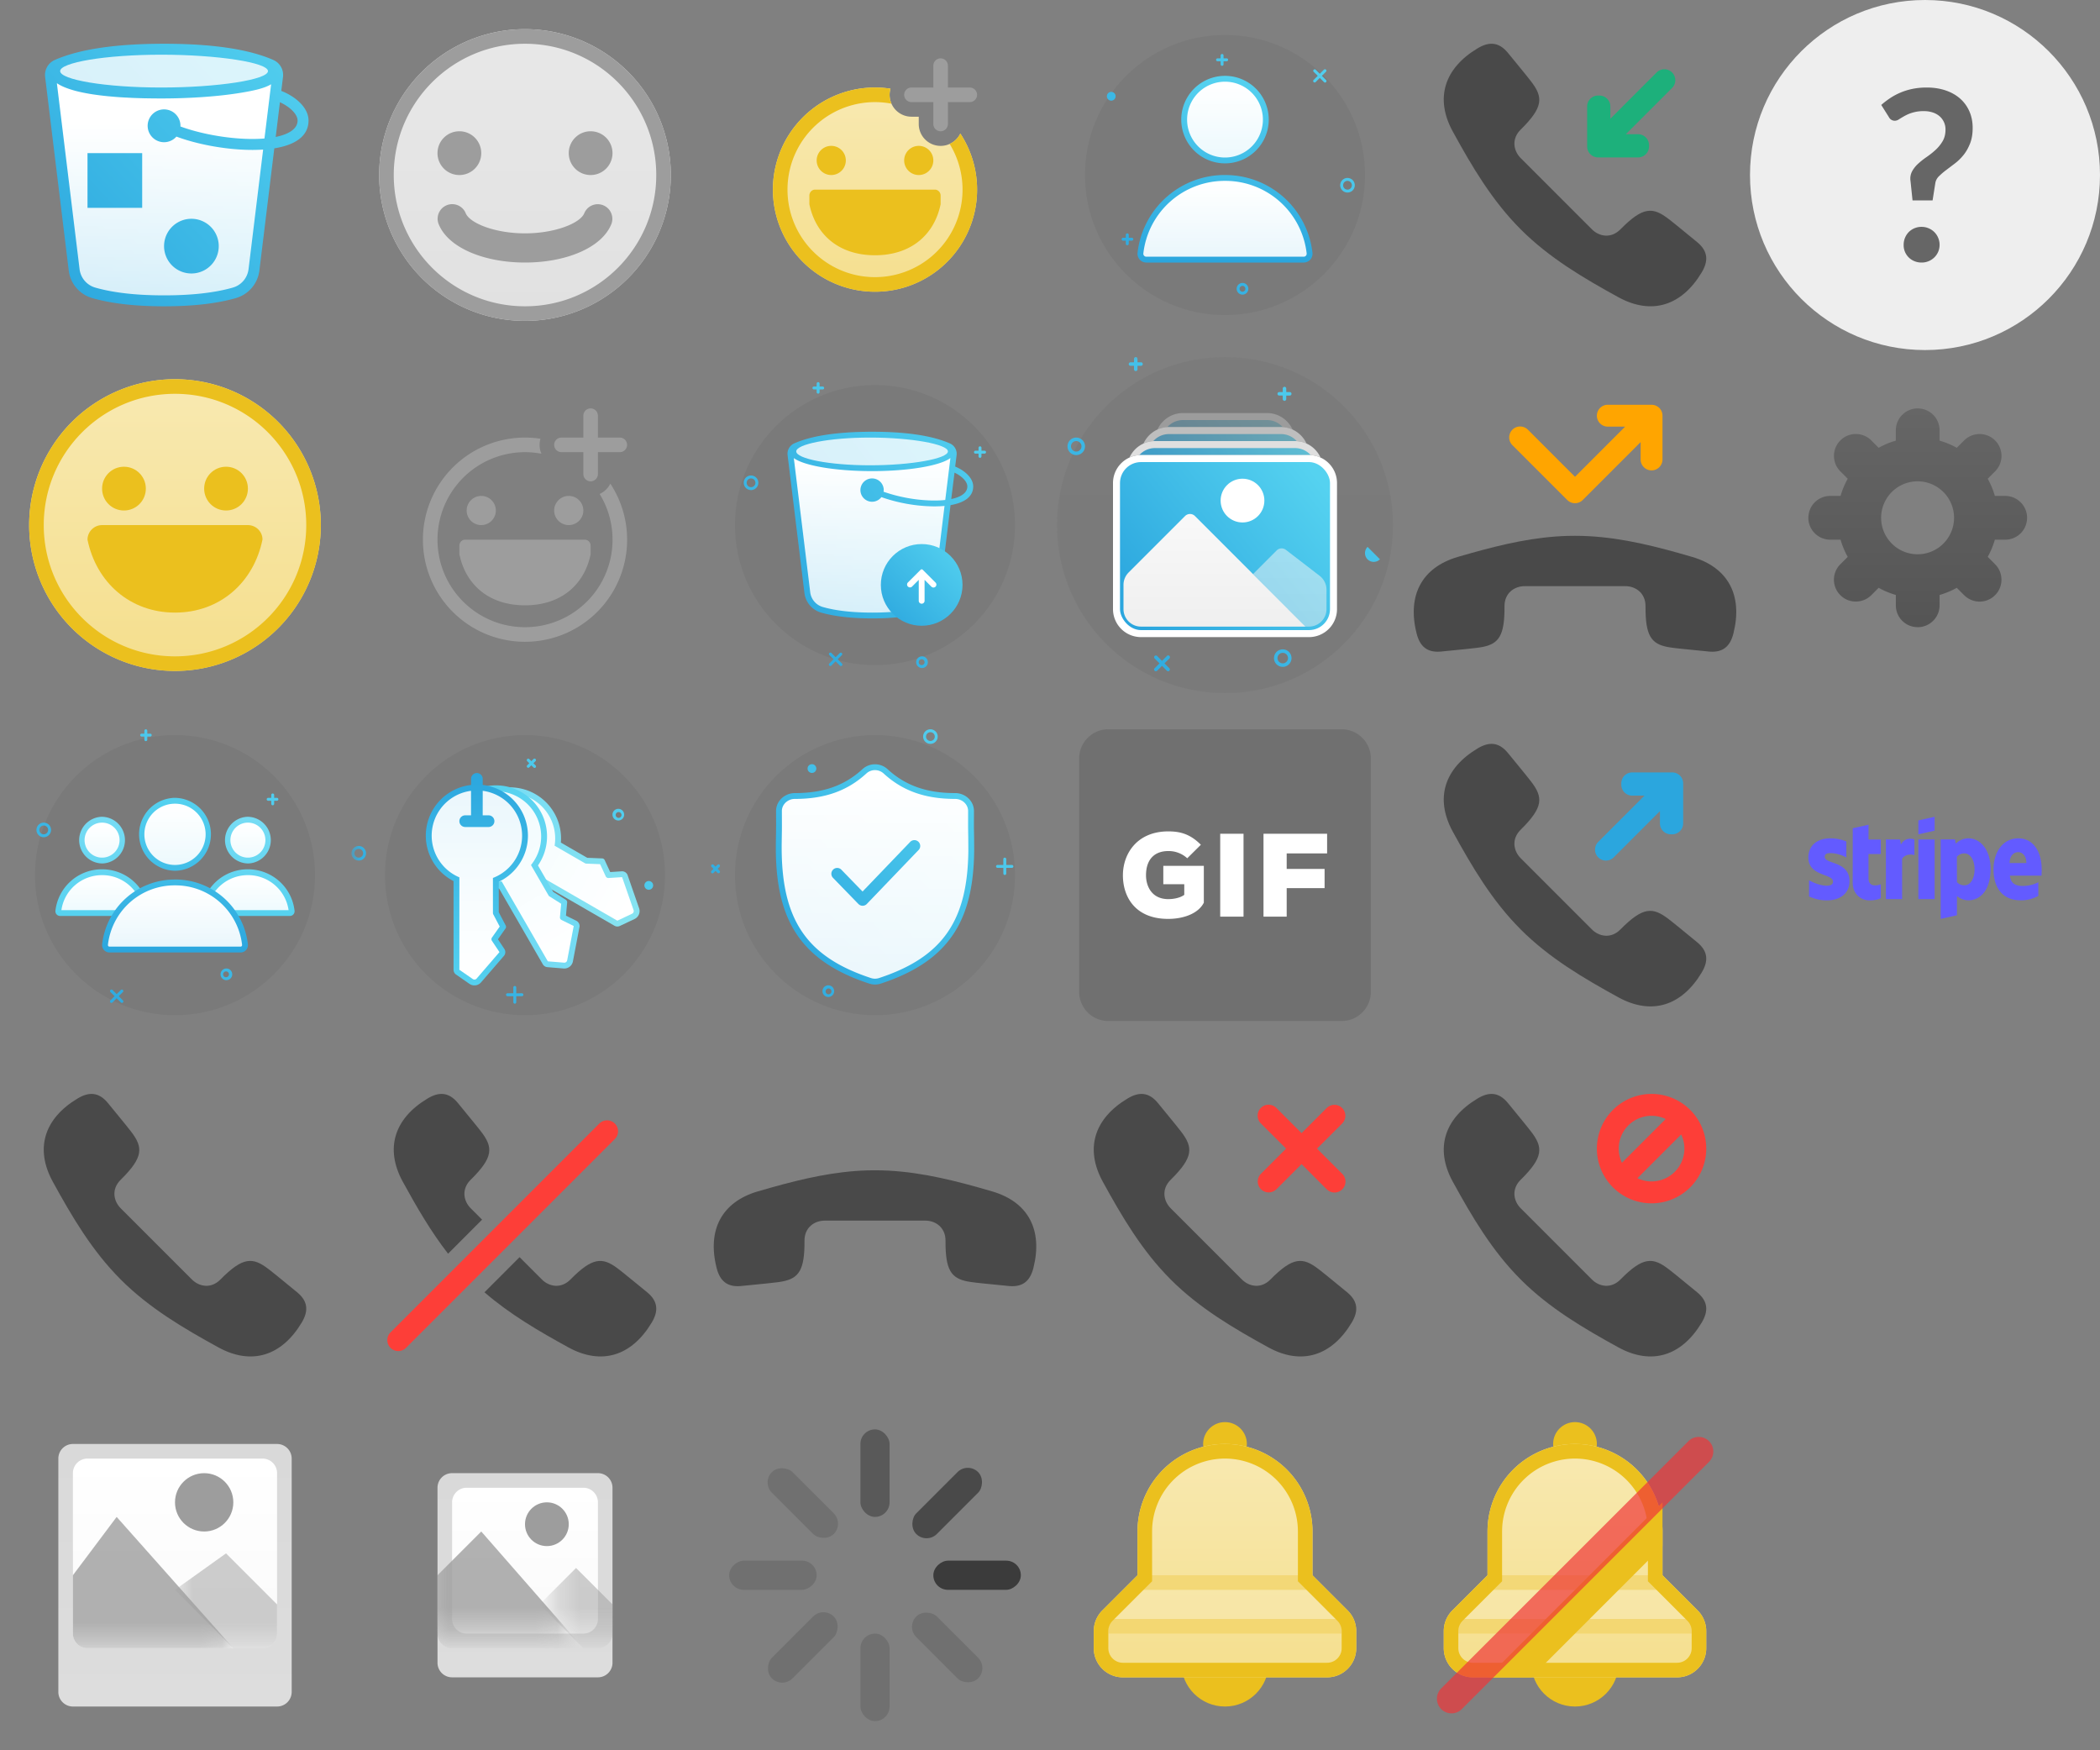 <?xml version="1.0" encoding="UTF-8"?><svg width="96" height="80" viewBox="0 0 96 80" xmlns="http://www.w3.org/2000/svg" xmlns:xlink="http://www.w3.org/1999/xlink"><rect x="0" y="0" width="96" height="80" fill="#808080" stroke="none"/><svg width="16" height="16" viewBox="0 0 16 16" id="icon-bucket" xmlns="http://www.w3.org/2000/svg"><defs><linearGradient x1="108.184%" y1=".382%" x2="0%" y2="99.618%" id="aac"><stop stop-color="#55D2F0" offset="0%"/><stop stop-color="#2BA6DE" offset="100%"/></linearGradient><linearGradient x1="50%" y1="18.982%" x2="50%" y2="100%" id="aad"><stop stop-color="#FFF" offset="0%"/><stop stop-color="#FFF" stop-opacity=".8" offset="100%"/></linearGradient><path id="aaa" d="M0 0h16v16H0z"/></defs><g fill="none" fill-rule="evenodd"><mask id="aab" fill="#fff"><use xlink:href="#aaa"/></mask><g mask="url(#aab)"><path d="M7.5 2c2.205 0 3.87.247 4.994.74a.75.75 0 01.443.777l-.078.637.142.06c.65.3 1.103.782 1.103 1.294 0 .704-.592 1.117-1.564 1.272l-.682 5.585a1.5 1.5 0 01-1.075 1.26c-.87.25-1.965.375-3.283.375-1.318 0-2.412-.125-3.283-.375a1.5 1.5 0 01-1.075-1.26L2.063 3.517a.75.75 0 01.443-.777C3.631 2.247 5.296 2 7.5 2zm5.297 2.672l-.193 1.587c.64-.13 1-.392 1-.75 0-.274-.32-.61-.807-.837z" fill="url(#aac)" fill-rule="nonzero"/><path d="M3.333 4.12l.125.035.13.032.068.016.14.03.144.028.15.027.156.025.161.023.167.022.171.02.176.019.181.016.186.016.19.014.195.012.2.01.202.01.207.008.319.009.326.005.222.002.226.001c1.27 0 2.523-.086 3.481-.235l.172-.027.163-.028.154-.028.074-.014.142-.03.134-.03.126-.032c.237-.064.428-.136.573-.225l-.304 2.478-.063.006a5.999 5.999 0 01-.077.005l-.08.004-.162.006a7.92 7.92 0 01-.346 0c-1.052-.023-2.238-.247-3.115-.57l.003-.03a.75.75 0 10-.185.493c.934.349 2.177.583 3.287.607l.175.002c.058 0 .115 0 .17-.002l.167-.005.165-.008-.667 5.467-.008.052a1 1 0 01-.71.789c-.82.235-1.87.355-3.144.355-1.275 0-2.324-.12-3.145-.355a1 1 0 01-.717-.84L2.6 3.802c.181.124.429.229.733.317zM8.75 10a1.25 1.25 0 100 2.5 1.25 1.25 0 000-2.5zM6.5 7H4v2.5h2.5V7z" fill="url(#aad)" fill-rule="nonzero"/><path d="M7.375 4c2.58 0 4.875-.36 4.875-.75S9.955 2.5 7.375 2.5s-4.625.36-4.625.75S4.795 4 7.375 4z" fill-opacity=".8" fill="#FFF"/></g></g></svg><svg width="16" height="16" viewBox="0 0 16 16" id="icon-emoji" x="16" xmlns="http://www.w3.org/2000/svg"><defs><linearGradient x1="50%" y1="0%" x2="50%" y2="96.88%" id="abc"><stop stop-color="#E8E8E8" offset="0%"/><stop stop-color="#E1E1E1" offset="100%"/></linearGradient><path id="aba" d="M0 0h16v16H0z"/></defs><g fill="none" fill-rule="evenodd"><mask id="abb" fill="#fff"><use xlink:href="#aba"/></mask><g mask="url(#abb)"><path d="M6.667 0a6.665 6.665 0 016.666 6.667 6.665 6.665 0 01-6.666 6.666A6.665 6.665 0 010 6.667 6.665 6.665 0 016.667 0" fill="url(#abc)" transform="translate(1.333 1.333)"/><path d="M11.58 9.384c.34.14.503.53.363.87C11.495 11.34 9.849 12 8 12c-1.85 0-3.495-.66-3.943-1.746a.667.667 0 011.2-.578l.033.07c.189.459 1.341.92 2.71.92 1.314 0 2.428-.425 2.683-.865l.027-.055c.14-.34.53-.502.87-.362zM11 6c.553 0 1 .447 1 1 0 .553-.447 1-1 1-.553 0-1-.447-1-1 0-.553.447-1 1-1zM5 6c.553 0 1 .447 1 1 0 .553-.447 1-1 1-.553 0-1-.447-1-1 0-.553.447-1 1-1z" fill="#9D9D9D" fill-rule="nonzero"/><path d="M8 1.333A6.665 6.665 0 0114.667 8 6.665 6.665 0 018 14.667 6.665 6.665 0 011.333 8 6.665 6.665 0 018 1.333zM8 2C4.685 2 2 4.685 2 8s2.685 6 6 6 6-2.685 6-6-2.685-6-6-6z" fill="#9D9D9D" fill-rule="nonzero"/></g></g></svg><svg width="16" height="16" viewBox="0 0 16 16" id="icon-emoji-active" y="16" xmlns="http://www.w3.org/2000/svg"><defs><linearGradient x1="50%" y1="0%" x2="50%" y2="97.5%" id="acc"><stop stop-color="#F8E9B1" offset="0%"/><stop stop-color="#F5DF8E" offset="100%"/></linearGradient><path id="aca" d="M0 0h16v16H0z"/></defs><g fill="none" fill-rule="evenodd"><mask id="acb" fill="#fff"><use xlink:href="#aca"/></mask><g mask="url(#acb)"><path d="M6.667 0a6.665 6.665 0 016.666 6.667 6.665 6.665 0 01-6.666 6.666A6.665 6.665 0 010 6.667 6.665 6.665 0 016.667 0" fill="url(#acc)" transform="translate(1.333 1.333)"/><path d="M8 1.333A6.665 6.665 0 0114.667 8 6.665 6.665 0 018 14.667 6.665 6.665 0 011.333 8 6.665 6.665 0 018 1.333zM8 2C4.685 2 2 4.685 2 8s2.685 6 6 6 6-2.685 6-6-2.685-6-6-6z" fill="#EBC01E" fill-rule="nonzero"/><path d="M11.332 8c.364 0 .668.295.668.66-.404 1.972-1.955 3.34-4 3.34s-3.596-1.368-4-3.333C4 8.302 4.3 8 4.668 8zm-.999-2.667c.554 0 1 .447 1 1 0 .554-.446 1-1 1-.553 0-1-.446-1-1 0-.553.447-1 1-1zm-4.666 0c.553 0 1 .447 1 1 0 .554-.447 1-1 1-.554 0-1-.446-1-1 0-.553.446-1 1-1z" fill="#EBC01E"/></g></g></svg><svg width="16" height="16" viewBox="0 0 16 16" id="icon-emoji-reactions" x="16" y="16" xmlns="http://www.w3.org/2000/svg"><defs><path id="ada" d="M0 0h16v16H0z"/></defs><g fill="none" fill-rule="evenodd"><mask id="adb" fill="#fff"><use xlink:href="#ada"/></mask><g mask="url(#adb)" fill="#9D9D9D" fill-rule="nonzero"><path d="M8 4c.24 0 .477.018.708.053a.997.997 0 00.044.686A3.999 3.999 0 004 8.667c0 2.21 1.79 4 4 4a3.999 3.999 0 003.412-6.09.994.994 0 00.488-.473 4.665 4.665 0 01-3.9 7.23 4.665 4.665 0 01-4.667-4.667A4.665 4.665 0 018 4zm2.742 4.667a.27.27 0 01.25.209l.008.062v.395c-.283 1.376-1.333 2.334-3 2.334-1.597 0-2.628-.88-2.96-2.164L5 9.333v-.395c0-.122.085-.234.199-.264l.059-.007h5.484zm-.742-2A.666.666 0 1110 8a.666.666 0 110-1.333zm-4 0A.666.666 0 116 8a.666.666 0 110-1.333zm5-4c.184 0 .333.149.333.333v1h1a.333.333 0 010 .667h-1v1a.333.333 0 11-.666 0v-1h-1a.333.333 0 010-.667h1V3c0-.184.149-.333.333-.333z"/></g></g></svg><svg width="16" height="16" viewBox="0 0 16 16" id="icon-emoji-reactions-active" x="32" xmlns="http://www.w3.org/2000/svg"><defs><linearGradient x1="50%" y1="0%" x2="50%" y2="100%" id="aec"><stop stop-color="#F8E9B1" offset="0%"/><stop stop-color="#F5DF8E" offset="100%"/></linearGradient><path id="aea" d="M0 0h16v16H0z"/></defs><g fill="none" fill-rule="evenodd"><mask id="aeb" fill="#fff"><use xlink:href="#aea"/></mask><g mask="url(#aeb)"><path d="M4.667 1.333c.24 0 .477.019.708.054a1 1 0 00.958 1.28h.334V3a1 1 0 001.9.437 4.667 4.667 0 11-3.9-2.104z" fill="url(#aec)" transform="translate(3.333 2.667)"/><path d="M8 4c.24 0 .477.018.708.053a.997.997 0 00.044.686A3.999 3.999 0 004 8.667c0 2.21 1.79 4 4 4a3.999 3.999 0 003.412-6.09.994.994 0 00.488-.473 4.665 4.665 0 01-3.9 7.23 4.665 4.665 0 01-4.667-4.667A4.665 4.665 0 018 4z" fill="#EBC01E" fill-rule="nonzero"/><path d="M11 2.667c.184 0 .333.149.333.333v1h1a.333.333 0 010 .667h-1v1a.333.333 0 11-.666 0v-1h-1a.333.333 0 010-.667h1V3c0-.184.149-.333.333-.333z" fill="#9D9D9D" fill-rule="nonzero"/><path d="M10.742 8.667c.133 0 .258.121.258.27v.396c-.283 1.376-1.333 2.334-3 2.334s-2.717-.958-3-2.334v-.395c0-.143.115-.271.258-.271zm-.742-2A.666.666 0 1110 8a.666.666 0 110-1.333zm-4 0A.666.666 0 116 8a.666.666 0 110-1.333z" fill="#EBC01E"/></g></g></svg><svg width="16" height="16" viewBox="0 0 16 16" id="icon-empty-state-bucket-upload" x="32" y="16" xmlns="http://www.w3.org/2000/svg"><defs><linearGradient x1="117.482%" y1="0%" x2="-12.252%" y2="100%" id="afc"><stop stop-color="#55D2F0" offset="0%"/><stop stop-color="#2BA6DE" offset="100%"/></linearGradient><linearGradient x1="50%" y1="0%" x2="50%" y2="100%" id="afd"><stop stop-color="#FFF" offset="0%"/><stop stop-color="#FFF" stop-opacity=".8" offset="100%"/></linearGradient><linearGradient x1="100%" y1="0%" x2="0%" y2="100%" id="afe"><stop stop-color="#55D2F0" offset="0%"/><stop stop-color="#2BA6DE" offset="100%"/></linearGradient><linearGradient x1="85.865%" y1="0%" x2="14.135%" y2="100%" id="afg"><stop stop-color="#55D2F0" offset="0%"/><stop stop-color="#2BA6DE" offset="100%"/></linearGradient><path id="afa" d="M0 0h16v16H0z"/><path d="M.714.02l.58.58a.133.133 0 01-.176.2L1.106.789.799.482l.001.957a.133.133 0 11-.267 0V.482L.228.789a.133.133 0 01-.176.01L.039.79A.133.133 0 01.028.613L.039.6.62.02a.067.067 0 01.095 0z" id="aff"/></defs><g fill="none" fill-rule="evenodd"><mask id="afb" fill="#fff"><use xlink:href="#afa"/></mask><g mask="url(#afb)"><circle fill-opacity=".05" fill="#111" cx="8" cy="8" r="6.4"/><g fill-rule="nonzero"><path d="M3.88 0c.283 0 .553.006.81.018l.118.006c.098.005.193.011.287.018l.112.009.11.01.108.01c.125.012.246.027.364.043l.1.014c.612.09 1.123.225 1.533.405a.518.518 0 01.307.546l-.063.513.093.041c.432.208.73.531.73.867 0 .463-.39.743-1.036.855l-.49 4.016a1.066 1.066 0 01-.763.896c-.619.177-1.384.266-2.32.266-.936 0-1.724-.089-2.343-.266a1.066 1.066 0 01-.763-.896l-.77-6.304A.52.52 0 01.323.526C.81.312 1.446.163 2.223.08l.108-.011.108-.01.11-.01.113-.008.057-.004.115-.008c.212-.012.433-.02.662-.025l.127-.002L3.686 0 3.88 0zm3.755 1.87l-.149 1.205.032-.006.045-.01.086-.023.04-.012c.343-.109.532-.287.532-.524 0-.213-.233-.463-.586-.63z" fill="url(#afc)" transform="translate(4 3.733)"/><path d="M7.447 1.203l-.235 1.915-.047.006-.055.005-.057.004-.058.004-.06.003-.06.002h-.03l-.062.002h-.128l-.066-.001a7.285 7.285 0 01-2.197-.4l.008-.076a.533.533 0 10-.108.322 7.5 7.5 0 002.36.422h.134l.066-.002.065-.002.063-.002.063-.004.061-.004.03-.002.045-.006-.48 3.95-.003.02a.8.8 0 01-.57.651c-.594.171-1.336.257-2.246.257-.916 0-1.68-.087-2.269-.257a.8.8 0 01-.572-.672l-.75-6.133c.46.344 1.888.595 3.578.595 1.693 0 3.123-.252 3.58-.597z" fill="url(#afd)" transform="translate(4 3.733)"/><path d="M7.775 5.267c1.883 0 3.558-.304 3.558-.634 0-.329-1.675-.633-3.558-.633-1.882 0-3.375.304-3.375.633 0 .33 1.493.634 3.375.634z" fill-opacity=".8" fill="#FFF"/></g><g transform="translate(8.267 8.867)"><circle fill="url(#afe)" cx="1.867" cy="1.867" r="1.867"/><use fill="#FFF" xlink:href="#aff" transform="translate(1.2 1.154)"/></g><path d="M12.8 4.4c.037 0 .067.03.067.067V4.6H13a.067.067 0 110 .133h-.134v.134a.067.067 0 01-.133 0v-.134H12.6a.067.067 0 110-.133h.132l.001-.133c0-.037.03-.067.067-.067zM5.4 1.467c.037 0 .067.03.067.066v.134H5.6a.067.067 0 110 .133h-.134v.133a.067.067 0 01-.133 0V1.8H5.2a.067.067 0 010-.133h.132l.001-.134c0-.036.03-.066.067-.066zM6.483 13.85a.067.067 0 010 .095l-.189.188.189.189a.067.067 0 11-.094.094l-.189-.19-.189.19a.067.067 0 11-.094-.094l.189-.19-.189-.187a.067.067 0 11.094-.095l.189.189.189-.189a.067.067 0 01.094 0zm-4.15-8.117a.333.333 0 110 .667.333.333 0 010-.667zm0 .134a.2.2 0 100 .4.2.2 0 000-.4zm7.8 8.133a.267.267 0 110 .533.267.267 0 010-.533zm0 .133a.133.133 0 100 .267.133.133 0 000-.267z" fill="url(#afg)"/></g></g></svg><svg width="16" height="16" viewBox="0 0 16 16" id="icon-empty-state-groups" y="32" xmlns="http://www.w3.org/2000/svg"><defs><linearGradient x1="89.176%" y1="0%" x2="10.824%" y2="100%" id="agc"><stop stop-color="#55D2F0" offset=".065%"/><stop stop-color="#2BA6DE" offset="99.971%"/></linearGradient><linearGradient x1="50%" y1="0%" x2="50%" y2="100%" id="agd"><stop stop-color="#77DCF4" offset="0%"/><stop stop-color="#55D2F0" offset="100%"/></linearGradient><linearGradient x1="50%" y1="0%" x2="50%" y2="100%" id="age"><stop stop-color="#FFF" offset="0%"/><stop stop-color="#FFF" stop-opacity=".9" offset="100%"/></linearGradient><linearGradient x1="50%" y1="0%" x2="50%" y2="100%" id="agf"><stop stop-color="#FFF" offset="0%"/><stop stop-color="#FFF" stop-opacity=".9" offset="100%"/></linearGradient><linearGradient x1="50%" y1="0%" x2="50%" y2="99.826%" id="agg"><stop stop-color="#55D2F0" offset="0%"/><stop stop-color="#2BA6DE" offset="100%"/></linearGradient><linearGradient x1="50%" y1="0%" x2="50%" y2="100%" id="agh"><stop stop-color="#FFF" offset="0%"/><stop stop-color="#FFF" stop-opacity=".9" offset="100%"/></linearGradient><linearGradient x1="50%" y1="0%" x2="50%" y2="100%" id="agi"><stop stop-color="#FFF" offset="0%"/><stop stop-color="#FFF" stop-opacity=".9" offset="100%"/></linearGradient><path id="aga" d="M0 0h16v16H0z"/></defs><g fill="none" fill-rule="evenodd"><mask id="agb" fill="#fff"><use xlink:href="#aga"/></mask><g mask="url(#agb)"><circle fill-opacity=".05" fill="#111" cx="8" cy="8" r="6.4"/><path d="M12.467 4.267c.036 0 .066.03.066.066v.134h.134a.067.067 0 010 .133h-.134v.133a.067.067 0 11-.133 0l-.001-.133h-.132a.067.067 0 110-.133h.132l.001-.134c0-.036.03-.066.067-.066zm-5.8-2.934c.036 0 .066.03.066.067v.133h.134a.067.067 0 010 .134h-.134V1.8a.067.067 0 11-.133 0l-.001-.134h-.132a.067.067 0 010-.133h.132L6.6 1.4c0-.037.03-.067.067-.067zM5.617 13.25a.067.067 0 010 .095l-.19.188.19.189a.067.067 0 11-.095.094l-.189-.19-.188.19a.067.067 0 11-.095-.094l.19-.19-.19-.187a.067.067 0 11.095-.095l.188.189.189-.189a.067.067 0 01.094 0zM2 5.6a.333.333 0 110 .667.333.333 0 010-.667zm0 .133a.2.2 0 100 .4.2.2 0 000-.4zm8.333 6.534a.267.267 0 110 .533.267.267 0 010-.533zm0 .133a.133.133 0 100 .267.133.133 0 000-.267z" fill="url(#agc)"/><g fill-rule="nonzero"><path d="M2.133 2.4c1.104 0 2.012.823 2.132 1.893a.215.215 0 01-.212.24H.213a.215.215 0 01-.212-.24 2.137 2.137 0 012.1-1.893h.032zm0-2.4a1.067 1.067 0 01.021 2.133h-.02A1.067 1.067 0 012.111 0h.021z" fill="url(#agd)" transform="translate(9.2 5.333)"/><path d="M2.133 2.667c-.932 0-1.713.672-1.855 1.572l-.005.028h3.72a1.87 1.87 0 00-1.83-1.6h-.03z" fill="url(#age)" transform="translate(9.2 5.333)"/><path d="M2.133.267a.8.8 0 100 1.6.8.8 0 000-1.6z" fill="url(#agf)" transform="translate(9.2 5.333)"/></g><g fill-rule="nonzero"><path d="M2.133 2.4c1.104 0 2.012.823 2.132 1.893a.215.215 0 01-.212.24H.213a.215.215 0 01-.212-.24 2.137 2.137 0 012.1-1.893h.032zm0-2.4a1.067 1.067 0 01.021 2.133h-.02A1.067 1.067 0 012.111 0h.021z" fill="url(#agd)" transform="translate(2.533 5.333)"/><path d="M2.133 2.667c-.932 0-1.713.672-1.855 1.572l-.005.028h3.72a1.87 1.87 0 00-1.83-1.6h-.03z" fill="url(#age)" transform="translate(2.533 5.333)"/><path d="M2.133.267a.8.8 0 100 1.6.8.8 0 000-1.6z" fill="url(#agf)" transform="translate(2.533 5.333)"/></g><g fill-rule="nonzero"><path d="M3.333 3.733A3.334 3.334 0 016.665 6.69c.022.2-.13.377-.332.377h-6a.336.336 0 01-.33-.377 3.333 3.333 0 013.279-2.956h.051zm0-3.733a1.667 1.667 0 01.028 3.333h-.028A1.667 1.667 0 013.306 0h.027z" fill="url(#agg)" transform="translate(4.667 4.467)"/><path d="M3.333 4A3.067 3.067 0 00.267 6.719c-.004.042.023.076.059.08l.007.001h6c.04 0 .071-.036.067-.08A3.068 3.068 0 003.333 4z" fill="url(#agh)" transform="translate(4.667 4.467)"/><path d="M3.333.267a1.4 1.4 0 100 2.8 1.4 1.4 0 000-2.8z" fill="url(#agi)" transform="translate(4.667 4.467)"/></g></g></g></svg><svg width="16" height="16" viewBox="0 0 16 16" id="icon-empty-state-keys" x="16" y="32" xmlns="http://www.w3.org/2000/svg"><defs><linearGradient x1="100%" y1="17.05%" x2="0%" y2="82.95%" id="ahc"><stop stop-color="#55D2F0" offset="0%"/><stop stop-color="#2BA6DE" offset="100%"/></linearGradient><linearGradient x1="50%" y1="0%" x2="50%" y2="100%" id="ahd"><stop stop-color="#77DCF4" offset="0%"/><stop stop-color="#86E3F1" offset="100%"/></linearGradient><linearGradient x1="50%" y1="0%" x2="50%" y2="99.477%" id="ahe"><stop stop-color="#FFF" stop-opacity=".9" offset="0%"/><stop stop-color="#FFF" offset="100%"/></linearGradient><linearGradient x1="50%" y1=".248%" x2="50%" y2="99.635%" id="ahf"><stop stop-color="#55D2F0" offset="0%"/><stop stop-color="#77DCF4" offset="100%"/></linearGradient><linearGradient x1="50%" y1="0%" x2="50%" y2="100%" id="ahg"><stop stop-color="#2BA6DE" offset="0%"/><stop stop-color="#55D2F0" offset="100%"/></linearGradient><linearGradient x1="50%" y1="0%" x2="50%" y2="99.477%" id="ahh"><stop stop-color="#FFF" stop-opacity=".9" offset="0%"/><stop stop-color="#FFF" offset="100%"/></linearGradient><path id="aha" d="M0 0h16v16H0z"/></defs><g fill="none" fill-rule="evenodd"><mask id="ahb" fill="#fff"><use xlink:href="#aha"/></mask><g mask="url(#ahb)"><circle fill-opacity=".05" fill="#111" cx="8" cy="8" r="6.4"/><path d="M8.101 3.073a.067.067 0 010-.094l.095-.094-.095-.094a.067.067 0 01.095-.095l.094.095.094-.095a.067.067 0 11.094.095l-.093.095.093.093a.067.067 0 11-.094.094l-.094-.092-.094.092a.067.067 0 01-.095 0zm-.968 10.394c0-.037.03-.067.067-.067h.266v-.267a.067.067 0 01.134 0v.268l.267-.001a.067.067 0 010 .133h-.268l.001.267a.067.067 0 11-.133 0v-.266H7.2a.067.067 0 01-.067-.067zM.4 6.667a.333.333 0 110 .666.333.333 0 010-.666zm0 .133a.2.2 0 100 .4.2.2 0 000-.4zm11.688-1.365a.267.267 0 11.377-.377.267.267 0 01-.377.377zm.094-.094a.133.133 0 10.188-.188.133.133 0 00-.188.188zm1.328 3.262a.2.2 0 10.282-.283.2.2 0 00-.282.283z" fill="url(#ahc)"/><g fill-rule="nonzero"><path d="M2.333 0a2.333 2.333 0 011.001 4.442v1.392l.317.604c.022.04.02.09-.003.13l-.006.009-.347.492.293.44a.267.267 0 01-.01.31l-.01.012-1.044 1.208a.4.4 0 01-.53.068l-.612-.424a.267.267 0 01-.115-.22V4.41A2.333 2.333 0 012.333 0z" fill="url(#ahd)" transform="rotate(-60 8.279 .016)"/><path d="M2.333.267a2.067 2.067 0 01.734 3.999V5.88a.133.133 0 00.015.049l.295.56-.353.5a.133.133 0 00-.002.152l.344.515-1.044 1.209a.133.133 0 01-.176.022l-.613-.424V4.24a2.067 2.067 0 01.8-3.972z" fill="url(#ahe)" transform="rotate(-60 8.279 .016)"/><path d="M2.333 0a2.333 2.333 0 011.001 4.442v1.392l.317.604c.022.04.02.09-.003.13l-.006.009-.347.492.293.44a.267.267 0 01-.01.31l-.01.012-1.044 1.208a.4.4 0 01-.53.068l-.612-.424a.267.267 0 01-.115-.22V4.41A2.333 2.333 0 012.333 0z" fill="url(#ahf)" transform="rotate(-30 11.776 -3.814)"/><path d="M2.333.267a2.067 2.067 0 01.734 3.999V5.88a.133.133 0 00.015.049l.295.56-.353.5a.133.133 0 00-.002.152l.344.515-1.044 1.209a.133.133 0 01-.176.022l-.613-.424V4.24a2.067 2.067 0 01.8-3.972z" fill="url(#ahe)" transform="rotate(-30 11.776 -3.814)"/><g><path d="M2.333 0c.148 0 .267.12.267.267l.001.277a2.334 2.334 0 01.733 4.427v1.392l.317.604c.022.04.02.09-.003.13l-.006.009-.347.492.293.44a.267.267 0 01-.01.31l-.01.012-1.044 1.208a.4.4 0 01-.53.068l-.612-.424a.267.267 0 01-.115-.22V4.939a2.333 2.333 0 01.8-4.394V.267c0-.148.12-.267.266-.267z" fill="url(#ahg)" transform="translate(3.467 3.333)"/><path d="M2.6.813a2.067 2.067 0 01.467 3.982v1.614a.133.133 0 00.015.049l.295.56-.353.5a.133.133 0 00-.002.152l.344.515-1.044 1.209a.133.133 0 01-.176.022l-.613-.423V4.768A2.067 2.067 0 012.066.813v1.12H1.8a.267.267 0 000 .534h1.067a.267.267 0 000-.534h-.268z" fill="url(#ahh)" transform="translate(3.467 3.333)"/></g></g></g></g></svg><svg width="16" height="16" viewBox="0 0 16 16" id="icon-empty-state-policy" x="32" y="32" xmlns="http://www.w3.org/2000/svg"><defs><linearGradient x1="100%" y1="10.797%" x2="0%" y2="89.203%" id="aic"><stop stop-color="#55D2F0" offset="0%"/><stop stop-color="#2BA6DE" offset="100%"/></linearGradient><linearGradient x1="102.101%" y1="1.81%" x2="9.44%" y2="100%" id="aid"><stop stop-color="#55D2F0" offset="0%"/><stop stop-color="#2BA6DE" offset="100%"/></linearGradient><linearGradient x1="50%" y1="0%" x2="50%" y2="100%" id="aie"><stop stop-color="#FFF" offset="0%"/><stop stop-color="#FFF" stop-opacity=".9" offset="100%"/></linearGradient><path id="aia" d="M0 0h16v16H0z"/></defs><g fill="none" fill-rule="evenodd"><mask id="aib" fill="#fff"><use xlink:href="#aia"/></mask><g mask="url(#aib)"><circle fill-opacity=".05" fill="#111" cx="8" cy="8" r="6.4"/><path d="M.522 7.899a.067.067 0 010-.094l.094-.094-.094-.095a.067.067 0 01.094-.094l.094.095.095-.095a.067.067 0 01.094.094l-.094.095.094.094a.067.067 0 01-.094.094L.71 7.805.616 7.9a.067.067 0 01-.094 0zM13.533 7.6c0-.037.03-.067.067-.067l.266.001v-.267a.067.067 0 11.134 0v.267h.267a.067.067 0 010 .133h-.268l.001.266a.067.067 0 01-.133 0v-.266H13.6a.067.067 0 01-.067-.067zm-3-6.267a.333.333 0 110 .667.333.333 0 010-.667zm0 .134a.2.2 0 100 .4.2.2 0 000-.4zM5.688 13.502a.267.267 0 11.377-.377.267.267 0 01-.377.377zm.094-.094a.133.133 0 10.188-.189.133.133 0 00-.188.189zM4.976 3.27a.2.2 0 10.283-.283.2.2 0 00-.283.283z" fill="url(#aic)"/><g fill-rule="nonzero"><path d="M4.022.17a.851.851 0 011.085.053C5.909.96 6.863 1.308 8.15 1.316h.05c.445 0 .845.344.857.8v.02l-.002.74.009.508.003.505C9.048 7.034 8.012 8.97 4.8 10.024a.852.852 0 01-.533 0C1.087 8.981.039 7.073 0 3.98L0 3.886v-.223l.01-.653.002-.216-.002-.657c0-.46.393-.81.837-.82h.02C2.162 1.316 3.123.978 3.93.25l.03-.028.063-.053z" fill="url(#aid)" transform="translate(3.467 2.933)"/><path d="M4.198.372a.585.585 0 01.728.047c.867.797 1.902 1.164 3.273 1.164.322 0 .591.25.591.554l-.001.738.008.514.003.502v.096c-.041 3.15-1.165 4.826-4.084 5.784a.586.586 0 01-.366 0C1.402 8.804.286 7.103.267 3.885v-.222l.01-.65.001-.216-.002-.661V2.12c.01-.295.276-.537.591-.537h.05c1.33-.009 2.342-.368 3.192-1.136l.026-.024.051-.043zm2.32 3.169a.267.267 0 00-.377.008L3.965 5.816l-.974-1.002-.01-.01a.267.267 0 00-.372.382l1.166 1.2.011.01a.267.267 0 00.373-.011l2.367-2.467.01-.01a.267.267 0 00-.018-.367z" fill="url(#aie)" transform="translate(3.467 2.933)"/></g></g></g></svg><svg width="16" height="16" viewBox="0 0 16 16" id="icon-empty-state-users" x="48" xmlns="http://www.w3.org/2000/svg"><defs><linearGradient x1="100%" y1="2.898%" x2="0%" y2="97.102%" id="ajc"><stop stop-color="#55D2F0" offset="0%"/><stop stop-color="#2BA6DE" offset="100%"/></linearGradient><linearGradient x1="50%" y1="0%" x2="50%" y2="100%" id="ajd"><stop stop-color="#55D2F0" offset="0%"/><stop stop-color="#2BA6DE" offset="100%"/></linearGradient><linearGradient x1="50%" y1="0%" x2="50%" y2="100%" id="aje"><stop stop-color="#FFF" offset="0%"/><stop stop-color="#FFF" stop-opacity=".9" offset="100%"/></linearGradient><linearGradient x1="50%" y1="0%" x2="50%" y2="98.487%" id="ajf"><stop stop-color="#FFF" offset="0%"/><stop stop-color="#FFF" stop-opacity=".9" offset="100%"/></linearGradient><path id="aja" d="M0 0h16v16H0z"/></defs><g fill="none" fill-rule="evenodd"><mask id="ajb" fill="#fff"><use xlink:href="#aja"/></mask><g mask="url(#ajb)"><circle fill-opacity=".05" fill="#111" cx="8" cy="8" r="6.4"/><path d="M3.533 10.667c.037 0 .067.03.067.066v.134h.133a.067.067 0 110 .133H3.6v.133a.067.067 0 11-.133 0L3.466 11h-.133a.067.067 0 010-.133h.133v-.134c0-.036.03-.066.067-.066zm4.334-8.2c.036 0 .066.03.066.066v.134h.134a.067.067 0 110 .133h-.134v.133a.067.067 0 11-.133 0L7.799 2.8h-.132a.067.067 0 110-.133h.132l.001-.134c0-.036.03-.066.067-.066zm4.75.717a.067.067 0 010 .094l-.19.188.19.19a.067.067 0 11-.095.094l-.189-.19-.188.19a.067.067 0 11-.095-.095l.19-.189-.19-.188a.067.067 0 01.095-.094l.188.188.189-.188a.067.067 0 01.094 0zm.983 4.95a.333.333 0 110 .666.333.333 0 010-.667zm0 .133a.2.2 0 100 .4.2.2 0 000-.4zm-4.8 4.666a.267.267 0 110 .534.267.267 0 010-.534zm0 .134a.133.133 0 100 .266.133.133 0 000-.266zM2.8 4.2a.2.2 0 100 .4.2.2 0 000-.4z" fill="url(#ajc)"/><g fill-rule="nonzero"><path d="M4 0a2 2 0 110 4 2 2 0 010-4zm0 4.533a4.007 4.007 0 013.998 3.55.402.402 0 01-.398.45H.4a.402.402 0 01-.397-.45A4.007 4.007 0 014 4.532z" fill="url(#ajd)" transform="translate(4 3.467)"/><path d="M4 .267a1.733 1.733 0 100 3.466A1.733 1.733 0 004 .267z" fill="url(#aje)" transform="translate(4 3.467)"/><path d="M4 4.8A3.74 3.74 0 00.268 8.112a.136.136 0 00.122.154H7.6c.08 0 .142-.07.133-.154A3.74 3.74 0 004 4.8z" fill="url(#ajf)" transform="translate(4 3.467)"/></g></g></g></svg><svg width="16" height="16" viewBox="0 0 16 16" id="icon-gallery-photos" x="48" y="16" xmlns="http://www.w3.org/2000/svg"><defs><linearGradient x1="50%" y1="0%" x2="50%" y2="100%" id="akc"><stop stop-color="#272727" stop-opacity=".05" offset="0%"/><stop stop-color="#111" stop-opacity=".05" offset="100%"/></linearGradient><linearGradient x1="99.445%" y1="0%" x2=".555%" y2="100%" id="akd"><stop stop-color="#55D2F0" offset="0%"/><stop stop-color="#2BA6DE" offset="100%"/></linearGradient><linearGradient x1="100%" y1="48.204%" x2="0%" y2="51.796%" id="ake"><stop stop-color="#55D2F0" offset="0%"/><stop stop-color="#2BA6DE" offset="100%"/></linearGradient><linearGradient x1="100%" y1="48.837%" x2="0%" y2="51.163%" id="akf"><stop stop-color="#55D2F0" offset="0%"/><stop stop-color="#2BA6DE" offset="100%"/></linearGradient><linearGradient x1="100%" y1="49.186%" x2="0%" y2="50.814%" id="akg"><stop stop-color="#55D2F0" offset="0%"/><stop stop-color="#2BA6DE" offset="100%"/></linearGradient><linearGradient x1="100%" y1="18%" x2="0%" y2="82%" id="akh"><stop stop-color="#55D2F0" offset="0%"/><stop stop-color="#2BA6DE" offset="100%"/></linearGradient><linearGradient x1="50%" y1="-65.532%" x2="50%" y2="100%" id="aki"><stop stop-color="#FFF" offset="0%"/><stop stop-color="#EFEFEF" offset="100%"/></linearGradient><linearGradient x1="50%" y1="-65.532%" x2="50%" y2="100%" id="akj"><stop stop-color="#FFF" offset="0%"/><stop stop-color="#EFEFEF" offset="100%"/></linearGradient><path id="aka" d="M0 0h16v16H0z"/></defs><g fill="none" fill-rule="evenodd"><mask id="akb" fill="#fff"><use xlink:href="#aka"/></mask><g mask="url(#akb)"><g transform="translate(.32 .32)"><circle fill="url(#akc)" cx="7.68" cy="7.68" r="7.68"/><path d="M5.14 13.66a.08.08 0 010 .114L4.912 14l.226.226a.08.08 0 01-.113.113l-.226-.226-.226.226a.08.08 0 01-.113-.113L4.687 14l-.226-.226a.08.08 0 01.113-.113l.226.226.226-.226a.08.08 0 01.113 0zm5.18-.3a.4.4 0 110 .8.4.4 0 010-.8zm0 .16a.24.24 0 100 .48.24.24 0 000-.48zm3.877-4.843l.566.566a.399.399 0 01-.683-.283c0-.11.045-.21.117-.283zM.88 3.68a.4.4 0 110 .8.4.4 0 010-.8zm0 .16a.24.24 0 100 .48.24.24 0 000-.48zm9.52-2.48a.08.08 0 01.08.08v.16h.16a.08.08 0 110 .16h-.16v.16a.08.08 0 11-.16 0v-.16h-.16a.08.08 0 110-.16h.16v-.16a.08.08 0 01.08-.08zM3.6 0a.08.08 0 01.08.08v.16h.16a.08.08 0 110 .16h-.16v.16a.08.08 0 11-.16 0V.4h-.16a.08.08 0 110-.16h.16V.08A.08.08 0 013.6 0z" fill="url(#akd)"/><g opacity=".25"><path d="M9.6 2.56c.52 0 .966.31 1.167.753a1.274 1.274 0 00-.527-.113H5.12c-.187 0-.366.04-.526.113.2-.444.647-.753 1.166-.753H9.6z" fill="#FFF"/><path d="M5.006.32c.286 0 .543.125.719.323L5.646.64H.526a1.3 1.3 0 00-.078.002.957.957 0 01.718-.322h3.84z" fill="url(#ake)" transform="translate(4.594 2.56)"/></g><g opacity=".5"><path d="M10.24 3.2c.52 0 .966.31 1.167.753a1.274 1.274 0 00-.527-.113h-6.4c-.187 0-.366.04-.526.113.2-.444.647-.753 1.166-.753h5.12z" fill="#FFF"/><path d="M6.286.32c.286 0 .543.125.719.323L6.926.64h-6.4a1.3 1.3 0 00-.078.002.957.957 0 01.718-.322h5.12z" fill="url(#akf)" transform="translate(3.954 3.2)"/></g><g opacity=".75"><path d="M10.88 3.84c.52 0 .966.31 1.167.753a1.274 1.274 0 00-.527-.113H3.84c-.187 0-.366.04-.526.113.2-.444.647-.753 1.166-.753h6.4z" fill="#FFF"/><path d="M7.566.32c.286 0 .543.125.719.323L8.206.64H.526a1.3 1.3 0 00-.078.002.957.957 0 01.718-.322h6.4z" fill="url(#akg)" transform="translate(3.314 3.84)"/></g><g transform="translate(2.56 4.48)"><path d="M1.28 0h7.68c.707 0 1.28.573 1.28 1.28v5.76a1.28 1.28 0 01-1.28 1.28H1.28A1.28 1.28 0 010 7.04V1.28C0 .573.573 0 1.28 0z" fill="#FFF"/><rect fill="url(#akh)" x=".32" y=".32" width="9.6" height="7.68" rx=".96"/><path d="M6.4 5.44l1.081-1.081a.32.32 0 01.422-.028L9.448 5.52a.8.8 0 01.312.634v.886a.8.8 0 01-.8.8H8.8l-2.4-2.4z" fill="url(#aki)" opacity=".5"/><path d="M.48 7.04V5.931a.8.8 0 01.234-.565l2.58-2.58a.32.32 0 01.452 0L8.8 7.84H1.28a.8.8 0 01-.8-.8z" fill="url(#akj)"/><circle fill="#FFF" cx="5.92" cy="2.08" r="1"/></g></g></g></g></svg><svg width="16" height="16" viewBox="0 0 16 16" id="icon-gif-rest" x="48" y="32" xmlns="http://www.w3.org/2000/svg"><defs><path id="ala" d="M0 0h16v16H0z"/><path d="M6.896 6.612l-.622.617a1.254 1.254 0 00-.867-.33c-.617 0-1.018.368-1.018 1.11 0 .486.255 1.087 1.018 1.087.2 0 .515-.038.731-.195v-.487H5.18v-.839h1.852v1.683c-.239.482-.9.742-1.63.742-1.5 0-2.069-1.001-2.069-1.992 0-.99.65-2.008 2.074-2.008.525 0 .991.108 1.49.612zm1.951 3.285H7.781V6.108h1.066v3.79zm1.973 0H9.76V6.108h2.908v.899H10.82v.709h1.733v.877H10.82v1.304z" id="alc"/></defs><g fill="none" fill-rule="evenodd"><mask id="alb" fill="#fff"><use xlink:href="#ala"/></mask><g mask="url(#alb)"><path d="M2.667 1.333h10.666c.737 0 1.334.597 1.334 1.334v10.666c0 .737-.597 1.334-1.334 1.334H2.667a1.333 1.333 0 01-1.334-1.334V2.667c0-.737.597-1.334 1.334-1.334z" fill="#707070"/><use fill="#FFF" xlink:href="#alc"/></g></g></svg><svg width="16" height="16" viewBox="0 0 16 16" id="icon-handset" y="48" xmlns="http://www.w3.org/2000/svg"><defs><path id="ama" d="M0 0h16v16H0z"/><path d="M5.518 10.482c-1.305-1.305-2.22-2.857-3.105-4.47-.832-1.522-.382-2.894 1.132-3.802.533-.322.975-.285 1.373.188.187.232.885 1.072 1.065 1.312.57.735.577 1.185-.465 2.213-.435.427-.33.974 0 1.304l3.255 3.255c.33.33.877.435 1.304 0 1.028-1.042 1.478-1.035 2.213-.465.24.18 1.08.878 1.312 1.065.473.398.51.84.188 1.373-.908 1.514-2.28 1.964-3.803 1.132-1.612-.885-3.164-1.8-4.47-3.105z" id="amc"/></defs><g fill="none" fill-rule="evenodd"><mask id="amb" fill="#fff"><use xlink:href="#ama"/></mask><g mask="url(#amb)"><use fill-opacity=".7" fill="#333" xlink:href="#amc"/></g></g></svg><svg width="16" height="16" viewBox="0 0 16 16" id="icon-handset-cancelled" x="16" y="48" xmlns="http://www.w3.org/2000/svg"><defs><path id="ana" d="M0 0h16v16H0z"/></defs><g fill="none" fill-rule="evenodd"><mask id="anb" fill="#fff"><use xlink:href="#ana"/></mask><g mask="url(#anb)" fill-rule="nonzero"><path d="M7.752 9.461l1.02 1.021c.33.33.878.435 1.305 0 .997-1.01 1.45-1.034 2.147-.515l.19.147.589.477.6.491c.472.398.51.84.187 1.373-.908 1.514-2.28 1.964-3.803 1.132-1.36-.747-2.677-1.515-3.84-2.52l1.605-1.606zM4.918 2.398l.75.917.218.27.097.125c.57.735.577 1.185-.465 2.213-.435.427-.33.974 0 1.304l.52.52-1.555 1.556c-.793-1.021-1.439-2.14-2.07-3.29-.832-1.523-.382-2.895 1.132-3.803.533-.322.975-.285 1.373.188z" fill-opacity=".7" fill="#333"/><path d="M12.107 3.354a.5.5 0 010 .707L2.56 13.607a.5.5 0 11-.707-.708l9.545-9.545a.5.5 0 01.708 0z" fill="#FD3E38"/></g></g></svg><svg width="16" height="16" viewBox="0 0 16 16" id="icon-handset-ended" x="32" y="48" xmlns="http://www.w3.org/2000/svg"><defs><path id="aoa" d="M0 0h16v16H0z"/><path d="M8 5.49c1.628 0 3.178.35 4.733.786l.623.179c1.665.488 2.317 1.776 1.888 3.489-.149.605-.488.89-1.103.838l-1.18-.118-.344-.037-.24-.031-.154-.026c-.742-.146-1.008-.526-.999-1.856.005-.61-.456-.923-.923-.923H5.7c-.467 0-.928.313-.923.923.01 1.33-.257 1.71-.999 1.856l-.154.026-.152.02-.433.048-1.179.118c-.615.053-.954-.233-1.103-.838-.43-1.713.223-3.001 1.888-3.49l.623-.178c1.451-.406 2.898-.74 4.408-.782L8 5.49z" id="aoc"/></defs><g fill="none" fill-rule="evenodd"><mask id="aob" fill="#fff"><use xlink:href="#aoa"/></mask><g mask="url(#aob)"><use fill-opacity=".7" fill="#333" xlink:href="#aoc"/></g></g></svg><svg width="16" height="16" viewBox="0 0 16 16" id="icon-handset-failed" x="48" y="48" xmlns="http://www.w3.org/2000/svg"><defs><path id="apa" d="M0 0h16v16H0z"/></defs><g fill="none" fill-rule="evenodd"><mask id="apb" fill="#fff"><use xlink:href="#apa"/></mask><g mask="url(#apb)" fill-rule="nonzero"><path d="M12.694 2.605a.5.5 0 01.66.749L12.207 4.5l1.147 1.146a.5.5 0 01-.66.75l-.048-.042L11.5 5.207l-1.146 1.147-.048.041a.5.5 0 01-.66-.749L10.793 4.5 9.646 3.354a.5.5 0 01.66-.75l.048.042L11.5 3.793l1.146-1.147z" fill="#FD3E38"/><path d="M5.518 10.482c-1.305-1.305-2.22-2.857-3.105-4.47-.832-1.522-.382-2.894 1.132-3.802.533-.322.975-.285 1.373.188.187.232.885 1.072 1.065 1.312.57.735.577 1.185-.465 2.213-.435.427-.33.974 0 1.304l3.255 3.255c.33.33.877.435 1.304 0 1.028-1.042 1.478-1.035 2.213-.465.24.18 1.08.878 1.312 1.065.473.398.51.84.188 1.373-.908 1.514-2.28 1.964-3.803 1.132-1.612-.885-3.164-1.8-4.47-3.105z" fill-opacity=".7" fill="#333"/></g></g></svg><svg width="16" height="16" viewBox="0 0 16 16" id="icon-handset-incoming" x="64" xmlns="http://www.w3.org/2000/svg"><defs><path id="aqa" d="M0 0h16v16H0z"/></defs><g fill="none" fill-rule="evenodd"><mask id="aqb" fill="#fff"><use xlink:href="#aqa"/></mask><g mask="url(#aqb)" fill-rule="nonzero"><path d="M9.055 7.194a.5.5 0 01-.5-.5V4.867a.5.5 0 01.5-.5h.061a.5.5 0 01.5.5v.56l2.121-2.12a.5.5 0 01.708.706l-2.122 2.122h.561a.5.5 0 01.5.5v.06a.5.5 0 01-.5.5H9.055z" fill="#1DB07B"/><path d="M5.518 10.482c-1.305-1.305-2.22-2.857-3.105-4.47-.832-1.522-.382-2.894 1.132-3.802.533-.322.975-.285 1.373.188.187.232.885 1.072 1.065 1.312.57.735.577 1.185-.465 2.213-.435.427-.33.974 0 1.304l3.255 3.255c.33.33.877.435 1.304 0 1.028-1.042 1.478-1.035 2.213-.465.24.18 1.08.878 1.312 1.065.473.398.51.84.188 1.373-.908 1.514-2.28 1.964-3.803 1.132-1.612-.885-3.164-1.8-4.47-3.105z" fill-opacity=".7" fill="#333"/></g></g></svg><svg width="16" height="16" viewBox="0 0 16 16" id="icon-handset-missed" x="64" y="16" xmlns="http://www.w3.org/2000/svg"><defs><path id="ara" d="M0 0h16v16H0z"/></defs><g fill="none" fill-rule="evenodd"><mask id="arb" fill="#fff"><use xlink:href="#ara"/></mask><g mask="url(#arb)"><path d="M8 8.49c1.628 0 3.178.35 4.733.786l.623.179c1.665.488 2.317 1.776 1.888 3.489-.149.605-.488.89-1.103.838l-1.18-.118-.344-.037-.24-.031-.154-.026c-.742-.146-1.008-.526-.999-1.856.005-.61-.456-.923-.923-.923H5.7c-.467 0-.928.313-.923.923.01 1.33-.257 1.71-.999 1.856l-.154.026-.152.02-.433.048-1.179.118c-.615.053-.954-.233-1.103-.838-.43-1.713.223-3.001 1.888-3.49l.623-.178c1.451-.406 2.898-.74 4.408-.782L8 8.49z" fill-opacity=".7" fill="#333"/><path d="M9.5 2.5h2l.038.001.062.01.056.014.056.022.048.026.049.033.045.04a.505.505 0 01.048.056l.036.056.026.056.018.053.015.074L12 3v2a.5.5 0 11-1 0v-.793L8.354 6.854a.5.5 0 01-.66.041l-.048-.041-2.5-2.5a.5.5 0 01.66-.75l.048.042L8 5.793 10.292 3.5H9.5a.5.5 0 010-1z" fill="orange"/></g></g></svg><svg width="16" height="16" viewBox="0 0 16 16" id="icon-handset-outgoing" x="64" y="32" xmlns="http://www.w3.org/2000/svg"><defs><path id="asa" d="M0 0h16v16H0z"/></defs><g fill="none" fill-rule="evenodd"><mask id="asb" fill="#fff"><use xlink:href="#asa"/></mask><g mask="url(#asb)" fill-rule="nonzero"><path d="M12.945 3.805a.5.5 0 00-.5-.5h-1.829a.5.5 0 00-.5.5v.061a.5.5 0 00.5.5h.56l-2.12 2.121a.5.5 0 00.707.707l2.12-2.12v.56a.5.5 0 00.5.5h.062a.5.5 0 00.5-.5v-1.83z" fill="#2BA6DE"/><path d="M5.518 10.482c-1.305-1.305-2.22-2.857-3.105-4.47-.832-1.522-.382-2.894 1.132-3.802.533-.322.975-.285 1.373.188.187.232.885 1.072 1.065 1.312.57.735.577 1.185-.465 2.213-.435.427-.33.974 0 1.304l3.255 3.255c.33.33.877.435 1.304 0 1.028-1.042 1.478-1.035 2.213-.465.24.18 1.08.878 1.312 1.065.473.398.51.84.188 1.373-.908 1.514-2.28 1.964-3.803 1.132-1.612-.885-3.164-1.8-4.47-3.105z" fill-opacity=".7" fill="#333"/></g></g></svg><svg width="16" height="16" viewBox="0 0 16 16" id="icon-handset-rejected" x="64" y="48" xmlns="http://www.w3.org/2000/svg"><defs><path id="ata" d="M0 0h16v16H0z"/></defs><g fill="none" fill-rule="evenodd"><mask id="atb" fill="#fff"><use xlink:href="#ata"/></mask><g mask="url(#atb)" fill-rule="nonzero"><path d="M11.5 2a2.5 2.5 0 110 5 2.5 2.5 0 010-5zm1.354 1.853l-2 2a1.5 1.5 0 002-2zM11.5 3a1.5 1.5 0 00-1.354 2.147l2-2A1.494 1.494 0 0011.5 3z" fill="#FD3E38"/><path d="M5.518 10.482c-1.305-1.305-2.22-2.857-3.105-4.47-.832-1.522-.382-2.894 1.132-3.802.533-.322.975-.285 1.373.188.187.232.885 1.072 1.065 1.312.57.735.577 1.185-.465 2.213-.435.427-.33.974 0 1.304l3.255 3.255c.33.33.877.435 1.304 0 1.028-1.042 1.478-1.035 2.213-.465.24.18 1.08.878 1.312 1.065.473.398.51.84.188 1.373-.908 1.514-2.28 1.964-3.803 1.132-1.612-.885-3.164-1.8-4.47-3.105z" fill-opacity=".7" fill="#333"/></g></g></svg><svg width="16" height="16" viewBox="0 0 16 16" id="icon-image-zoom-in" y="64" xmlns="http://www.w3.org/2000/svg"><defs><linearGradient x1="50%" y1=".281%" x2="50%" y2="99.784%" id="auc"><stop stop-color="#D9D9D9" offset="0%"/><stop stop-color="#DDD" offset="100%"/></linearGradient><linearGradient x1="50%" y1="0%" x2="50%" y2="97.5%" id="aue"><stop stop-color="#FFF" offset="0%"/><stop stop-color="#FAFAFA" offset="100%"/></linearGradient><path id="aua" d="M0 0h16v16H0z"/><path d="M.667 0h8c.368 0 .666.298.666.667V8a.667.667 0 01-.666.667h-8A.667.667 0 010 8V.667C0 .298.298 0 .667 0z" id="aud"/></defs><g fill="none" fill-rule="evenodd"><mask id="aub" fill="#fff"><use xlink:href="#aua"/></mask><g mask="url(#aub)"><path d="M.667 0H10c.368 0 .667.298.667.667v10.666A.667.667 0 0110 12H.667A.667.667 0 010 11.333V.667C0 .298.298 0 .667 0z" fill="url(#auc)" transform="translate(2.667 2)"/><g transform="translate(3.333 2.667)"><mask id="auf" fill="#fff"><use xlink:href="#aud"/></mask><use fill="url(#aue)" xlink:href="#aud"/><path d="M4.667 6.667L7 4.333 9.333 6 6.667 8.667H5.333A.667.667 0 014.667 8V6.667z" fill-opacity=".5" fill="#9D9D9D" mask="url(#auf)" transform="matrix(-1 0 0 1 14 0)"/><path d="M5.333 2.667l2 2.666V8a.667.667 0 01-.666.667H0l5.333-6z" fill-opacity=".8" fill="#9D9D9D" mask="url(#auf)" transform="matrix(-1 0 0 1 7.333 0)"/><circle fill="#9D9D9D" mask="url(#auf)" cx="6" cy="2" r="1.333"/></g></g></g></svg><svg width="16" height="16" viewBox="0 0 16 16" id="icon-image-zoom-out" x="16" y="64" xmlns="http://www.w3.org/2000/svg"><defs><linearGradient x1="50%" y1="0%" x2="50%" y2="100%" id="avc"><stop stop-color="#D9D9D9" offset="0%"/><stop stop-color="#DDD" offset="100%"/></linearGradient><linearGradient x1="50%" y1="0%" x2="50%" y2="97.5%" id="ave"><stop stop-color="#FFF" offset="0%"/><stop stop-color="#FAFAFA" offset="100%"/></linearGradient><path id="ava" d="M0 0h16v16H0z"/><path d="M.667 0H6c.368 0 .667.298.667.667V6A.667.667 0 016 6.667H.667A.667.667 0 010 6V.667C0 .298.298 0 .667 0z" id="avd"/></defs><g fill="none" fill-rule="evenodd"><mask id="avb" fill="#fff"><use xlink:href="#ava"/></mask><g mask="url(#avb)"><path d="M.667 0h6.666C7.702 0 8 .298 8 .667v8a.667.667 0 01-.667.666H.667A.667.667 0 010 8.667v-8C0 .298.298 0 .667 0z" fill="url(#avc)" transform="translate(4 3.333)"/><g transform="translate(4.667 4)"><mask id="avf" fill="#fff"><use xlink:href="#avd"/></mask><use fill="url(#ave)" xlink:href="#avd"/><path d="M4 5.333l1.667-1.666 1.666 1.666-2 2h-.666A.667.667 0 014 6.667V5.333z" fill-opacity=".5" fill="#9D9D9D" mask="url(#avf)" transform="matrix(-1 0 0 1 11.333 0)"/><path d="M4 2l2 2v2.667a.667.667 0 01-.667.666h-6L4 2z" fill-opacity=".8" fill="#9D9D9D" mask="url(#avf)" transform="matrix(-1 0 0 1 5.333 0)"/><circle fill="#9D9D9D" mask="url(#avf)" cx="4.333" cy="1.667" r="1"/></g></g></g></svg><svg width="16" height="16" viewBox="0 0 16 16" id="icon-loading-spinner" x="32" y="64" xmlns="http://www.w3.org/2000/svg"><defs><path id="awa" d="M0 0h16v16H0z"/></defs><g fill="none" fill-rule="evenodd"><mask id="awb" fill="#fff"><use xlink:href="#awa"/></mask><g mask="url(#awb)" fill="#333"><rect fill-opacity=".5" x="7.333" y="1.333" width="1.333" height="4" rx=".667"/><rect fill-opacity=".7" transform="rotate(45 11.3 4.7)" x="10.633" y="2.7" width="1.333" height="4" rx=".667"/><rect fill-opacity=".9" transform="rotate(90 12.667 8)" x="12" y="6" width="1.333" height="4" rx=".667"/><rect fill-opacity=".2" transform="rotate(135 11.3 11.3)" x="10.633" y="9.3" width="1.333" height="4" rx=".667"/><rect fill-opacity=".2" transform="rotate(180 8 12.667)" x="7.333" y="10.667" width="1.333" height="4" rx=".667"/><rect fill-opacity=".2" transform="rotate(-135 4.7 11.3)" x="4.034" y="9.3" width="1.333" height="4" rx=".667"/><rect fill-opacity=".2" transform="rotate(-90 3.333 8)" x="2.667" y="6" width="1.333" height="4" rx=".667"/><rect fill-opacity=".2" transform="rotate(-45 4.7 4.7)" x="4.034" y="2.7" width="1.333" height="4" rx=".667"/></g></g></svg><svg width="16" height="16" viewBox="0 0 16 16" id="icon-notifications" x="48" y="64" xmlns="http://www.w3.org/2000/svg"><defs><linearGradient x1="50%" y1="0%" x2="50%" y2="100%" id="axa"><stop stop-color="#F8E9B1" offset="0%"/><stop stop-color="#F5DF8E" offset="100%"/></linearGradient></defs><g fill="none" fill-rule="evenodd"><g fill-rule="nonzero"><circle fill="#EBC01E" cx="8" cy="12" r="2"/><circle fill="#EBC01E" cx="8" cy="2" r="1"/><path d="M2.39 9.61L4 8V6a4 4 0 118 0v2l1.61 1.61c.25.25.39.589.39.942v.781c0 .737-.597 1.334-1.333 1.334H3.333A1.333 1.333 0 012 11.333v-.78c0-.354.14-.693.39-.944z" fill="url(#axa)"/><path fill-opacity=".6" fill="#F8E9B1" style="mix-blend-mode:screen" d="M2.667 10L4 8.667h8L13.333 10z"/><path d="M8 2a4 4 0 014 4v2l1.61 1.61c.25.25.39.589.39.942v.781c0 .737-.597 1.334-1.333 1.334H3.333A1.333 1.333 0 012 11.333v-.78c0-.354.14-.693.39-.944L4 8V6a4 4 0 014-4zm0 .667a3.333 3.333 0 00-3.33 3.188L4.667 6v2.276l-1.805 1.805a.667.667 0 00-.19.384l-.005.087v.781c0 .342.257.624.589.663l.077.004h9.334a.667.667 0 00.662-.589l.004-.078v-.78a.667.667 0 00-.137-.406l-.058-.066-1.805-1.805V6A3.333 3.333 0 008 2.667z" fill="#EBC01E"/><path fill-opacity=".3" fill="#EBC01E" d="M2.667 10h10.666v.667H2.667zM4 8h8v.667H4z"/></g><path d="M0 0h16v16H0z"/></g></svg><svg width="16" height="16" viewBox="0 0 16 16" id="icon-notifications-muted" x="64" y="64" xmlns="http://www.w3.org/2000/svg"><defs><linearGradient x1="50%" y1="0%" x2="50%" y2="100%" id="aya"><stop stop-color="#F8E9B1" offset="0%"/><stop stop-color="#F5DF8E" offset="100%"/></linearGradient></defs><g fill="none" fill-rule="evenodd"><g fill-rule="nonzero"><circle fill="#EBC01E" cx="8" cy="12" r="2"/><circle fill="#EBC01E" cx="8" cy="2" r="1"/><path d="M2.39 9.61L4 8V6a4 4 0 118 0v2l1.61 1.61c.25.25.39.589.39.942v.781c0 .737-.597 1.334-1.333 1.334H3.333A1.333 1.333 0 012 11.333v-.78c0-.354.14-.693.39-.944z" fill="url(#aya)"/><path fill-opacity=".6" fill="#F8E9B1" style="mix-blend-mode:screen" d="M2.667 10L4 8.667h8L13.333 10z"/><path d="M8 2a4 4 0 014 4v2l1.61 1.61c.25.25.39.589.39.942v.781c0 .737-.597 1.334-1.333 1.334H3.333A1.333 1.333 0 012 11.333v-.78c0-.354.14-.693.39-.944L4 8V6a4 4 0 014-4zm0 .667a3.333 3.333 0 00-3.33 3.188L4.667 6v2.276l-1.805 1.805a.667.667 0 00-.19.384l-.005.087v.781c0 .342.257.624.589.663l.077.004h9.334a.667.667 0 00.662-.589l.004-.078v-.78a.667.667 0 00-.137-.406l-.058-.066-1.805-1.805V6A3.333 3.333 0 008 2.667z" fill="#EBC01E"/><path fill-opacity=".3" fill="#EBC01E" d="M2.667 10h10.666v.667H2.667zM4 8h8v.667H4z"/><path fill="#EBC01E" d="M4 12.667h2l6-6v-2z"/><path d="M14.128 1.872c.26.26.26.682 0 .943L2.815 14.128a.667.667 0 01-.943-.943L13.185 1.872c.26-.26.683-.26.943 0z" fill-opacity=".7" fill="#F0373A"/></g><path d="M0 0h16v16H0z"/></g></svg><svg width="16" height="16" viewBox="0 0 16 16" id="icon-question-grey" x="80" xmlns="http://www.w3.org/2000/svg"><g fill="none" fill-rule="evenodd"><g><circle fill="#EEE" cx="8" cy="8" r="8"/><path d="M6 4.797c.123-.109.257-.212.404-.31a2.898 2.898 0 011.027-.425C7.63 4.021 7.845 4 8.076 4c.314 0 .6.043.859.13.258.087.48.21.664.371.184.161.327.355.428.583.101.228.152.482.152.764 0 .275-.04.512-.12.713-.079.2-.178.375-.297.523-.12.148-.25.276-.393.385l-.404.306a3.17 3.17 0 00-.328.282.557.557 0 00-.165.312l-.125.79H7.43l-.092-.883a.718.718 0 01.073-.447 1.36 1.36 0 01.282-.352c.117-.107.248-.21.393-.309.144-.1.28-.208.406-.325.127-.118.232-.25.317-.396.085-.146.128-.32.128-.523a.79.79 0 00-.276-.615.911.911 0 00-.312-.17 1.253 1.253 0 00-.393-.06 1.75 1.75 0 00-.887.22c-.099.055-.183.106-.252.15a.346.346 0 01-.184.069.296.296 0 01-.282-.163L6 4.797zm1.024 6.39a.834.834 0 01.233-.58.82.82 0 01.586-.238c.115 0 .223.021.322.065a.798.798 0 01.436.434.803.803 0 01.066.319.797.797 0 01-.242.58.823.823 0 01-.582.233.848.848 0 01-.325-.062.785.785 0 01-.494-.751z" fill="#666" fill-rule="nonzero"/></g><path d="M0 0h16v16H0z"/></g></svg><svg width="16" height="16" viewBox="0 0 16 16" id="icon-settings" x="80" y="16" xmlns="http://www.w3.org/2000/svg"><defs><linearGradient x1="50%" y1="97.5%" x2="50%" y2="0%" id="baa"><stop stop-color="#555" offset="0%"/><stop stop-color="#666" offset="100%"/></linearGradient></defs><g fill="none" fill-rule="evenodd"><path d="M5 6.667a1.667 1.667 0 11.11-.004L5 6.667zM10 5c0-.552-.45-1-1-1h-.473a3.79 3.79 0 00-.327-.786l.336-.336a.998.998 0 00.07-1.338l-.07-.077a1.002 1.002 0 00-1.414.001l-.336.336A3.79 3.79 0 006 1.473V1a.997.997 0 00-.903-.994L5 0c-.552 0-1 .45-1 1v.473c-.277.08-.54.19-.786.327l-.336-.336a.998.998 0 00-1.338-.07l-.077.07a1.002 1.002 0 00.001 1.414l.336.336A3.79 3.79 0 001.473 4H1a.997.997 0 00-.994.903L0 5c0 .552.45 1 1 1h.473c.08.277.19.54.327.786l-.336.336a.998.998 0 00-.07 1.338l.07.077c.39.39 1.025.388 1.414-.001l.336-.336c.246.137.51.247.786.327V9c0 .52.393.946.903.994L5 10c.552 0 1-.45 1-1v-.473c.277-.08.54-.19.786-.327l.336.336a.998.998 0 001.338.07l.077-.07c.39-.39.388-1.025-.001-1.414L8.2 6.786A3.79 3.79 0 008.527 6H9c.52 0 .946-.393.994-.903L10 5z" fill="url(#baa)" transform="translate(2.667 2.667)"/><path d="M0 0h16v16H0z"/></g></svg><svg width="16" height="16" viewBox="0 0 16 16" id="icon-stripe" x="80" y="32" xmlns="http://www.w3.org/2000/svg"><defs><path id="bba" d="M0 0h16v16H0z"/></defs><g fill="none" fill-rule="evenodd"><mask id="bbb" fill="#fff"><use xlink:href="#bba"/></mask><g mask="url(#bbb)" fill="#635BFF"><path d="M9.988 6.318c.519 0 1.008.492 1.01 1.395 0 .988-.482 1.437-1.013 1.437a.811.811 0 01-.524-.197l-.003.882-.741.165V6.368h.652l.038.193c.104-.1.29-.243.581-.243zM5.42 5.695l-.003.676h.563v.663h-.563V8.14c0 .461.468.318.563.277v.633c-.098.056-.275.103-.518.103-.439 0-.768-.34-.768-.801l.003-2.495.723-.162zm-1.75.623c.245 0 .488.04.734.143v.732c-.225-.128-.51-.2-.735-.2-.157 0-.252.047-.252.169 0 .349 1.13.184 1.132 1.112 0 .558-.424.879-1.04.879-.255 0-.533-.053-.809-.178v-.741c.25.143.563.249.81.249.165 0 .284-.047.284-.19 0-.37-1.126-.234-1.126-1.094 0-.551.4-.881 1.001-.881zm8.595 0c.702 0 1.07.629 1.07 1.427 0 .074-.007.236-.007.277H11.88c.032.367.287.473.574.473.294 0 .525-.065.726-.171v.623a1.588 1.588 0 01-.82.203c-.723 0-1.227-.474-1.227-1.412 0-.791.427-1.42 1.132-1.42zM8.44 6.37v2.726h-.743V6.37h.743zm-1.54.23c.175-.336.521-.268.616-.23v.716c-.092-.034-.388-.078-.563.162v1.848h-.74V6.37h.64zm2.91.408a.431.431 0 00-.353.153l.003 1.156a.433.433 0 00.35.146c.272 0 .456-.311.456-.729 0-.408-.187-.726-.457-.726zm2.45-.059c-.187 0-.391.147-.391.499h.764c0-.352-.193-.499-.373-.499zM8.44 5.333v.633l-.743.168v-.636l.743-.165z"/></g></g></svg></svg>